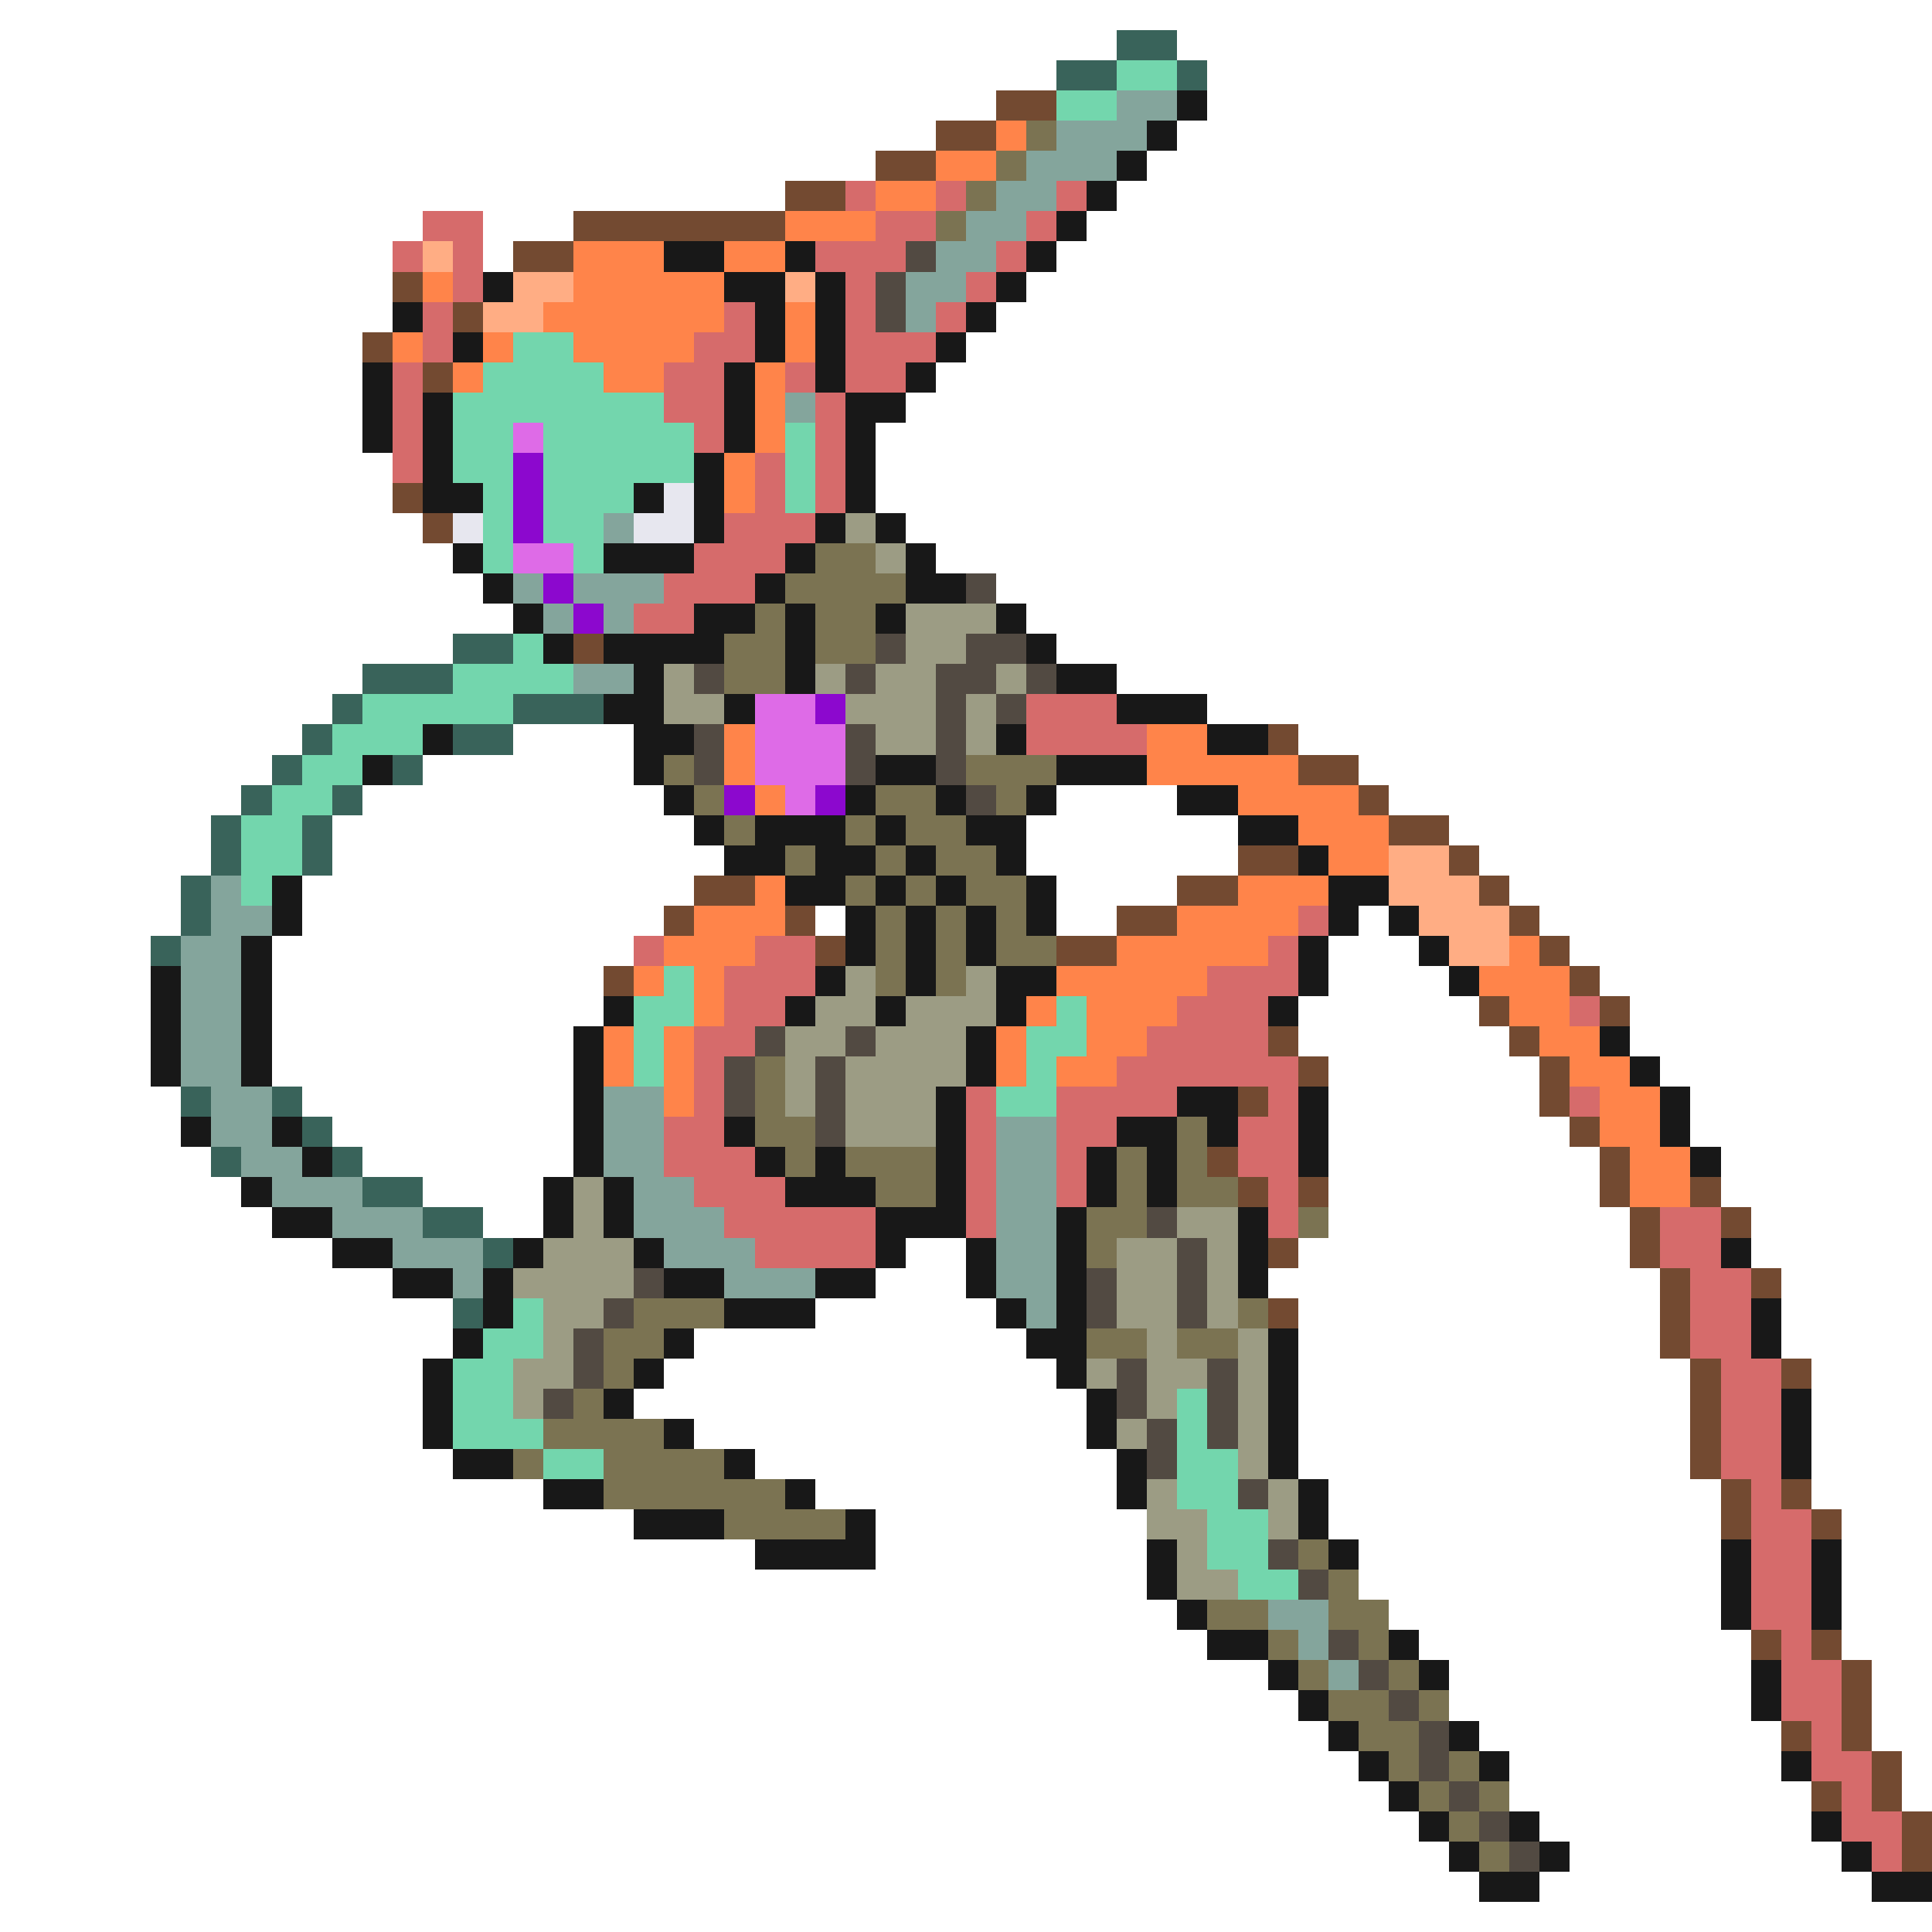<svg xmlns="http://www.w3.org/2000/svg" viewBox="0 -0.5 64 64" shape-rendering="crispEdges">
<path stroke="#39635a" d="M37 1h2M35 2h2M39 2h1M15 21h2M12 22h3M11 23h1M17 23h3M10 24h1M15 24h2M9 25h1M13 25h1M8 26h1M11 26h1M7 27h1M10 27h1M7 28h1M10 28h1M6 29h1M6 30h1M5 31h1M6 36h1M9 36h1M10 37h1M7 38h1M11 38h1M12 39h2M14 40h2M16 41h1M15 43h1" />
<path stroke="#73d6ad" d="M37 2h2M35 3h2M17 11h2M16 12h4M15 13h7M15 14h2M18 14h5M26 14h1M15 15h2M18 15h5M26 15h1M16 16h1M18 16h3M26 16h1M16 17h1M18 17h2M16 18h1M19 18h1M17 21h1M15 22h4M12 23h5M11 24h3M10 25h2M9 26h2M8 27h2M8 28h2M8 29h1M22 32h1M21 33h2M35 33h1M21 34h1M34 34h2M21 35h1M34 35h1M33 36h2M17 43h1M16 44h2M15 45h2M15 46h2M39 46h1M15 47h3M39 47h1M18 48h2M39 48h2M39 49h2M40 50h2M40 51h2M41 52h2" />
<path stroke="#734a31" d="M33 3h2M31 4h2M29 5h2M26 6h2M19 7h7M17 8h2M13 9h1M15 10h1M12 11h1M14 12h1M13 16h1M14 17h1M19 21h1M42 24h1M43 25h2M45 26h1M46 27h2M41 28h2M48 28h1M23 29h2M39 29h2M49 29h1M22 30h1M26 30h1M37 30h2M50 30h1M27 31h1M35 31h2M51 31h1M20 32h1M52 32h1M49 33h1M53 33h1M42 34h1M50 34h1M43 35h1M51 35h1M41 36h1M51 36h1M52 37h1M40 38h1M53 38h1M41 39h1M43 39h1M53 39h1M56 39h1M54 40h1M57 40h1M42 41h1M54 41h1M55 42h1M58 42h1M42 43h1M55 43h1M55 44h1M56 45h1M59 45h1M56 46h1M56 47h1M56 48h1M57 49h1M59 49h1M57 50h1M60 50h1M58 54h1M60 54h1M61 55h1M61 56h1M59 57h1M61 57h1M62 58h1M60 59h1M62 59h1M63 60h1M63 61h1" />
<path stroke="#84a59c" d="M37 3h2M35 4h3M34 5h3M33 6h2M32 7h2M31 8h2M30 9h2M30 10h1M26 13h1M20 17h1M17 19h1M19 19h3M18 20h1M20 20h1M19 22h2M7 29h1M7 30h2M6 31h2M6 32h2M6 33h2M6 34h2M6 35h2M7 36h2M20 36h2M7 37h2M20 37h2M33 37h2M8 38h2M20 38h2M33 38h2M9 39h3M21 39h2M33 39h2M11 40h3M21 40h3M33 40h2M13 41h3M22 41h3M33 41h2M15 42h1M24 42h3M33 42h2M34 43h1M42 53h2M43 54h1M44 55h1" />
<path stroke="#181818" d="M39 3h1M38 4h1M37 5h1M36 6h1M35 7h1M22 8h2M26 8h1M34 8h1M16 9h1M24 9h2M27 9h1M33 9h1M13 10h1M25 10h1M27 10h1M32 10h1M15 11h1M25 11h1M27 11h1M31 11h1M12 12h1M24 12h1M27 12h1M30 12h1M12 13h1M14 13h1M24 13h1M28 13h2M12 14h1M14 14h1M24 14h1M28 14h1M14 15h1M23 15h1M28 15h1M14 16h2M21 16h1M23 16h1M28 16h1M23 17h1M27 17h1M29 17h1M15 18h1M20 18h3M26 18h1M30 18h1M16 19h1M25 19h1M30 19h2M17 20h1M23 20h2M26 20h1M29 20h1M33 20h1M18 21h1M20 21h4M26 21h1M34 21h1M21 22h1M26 22h1M35 22h2M20 23h2M24 23h1M37 23h3M14 24h1M21 24h2M33 24h1M40 24h2M12 25h1M21 25h1M29 25h2M35 25h3M22 26h1M28 26h1M31 26h1M34 26h1M39 26h2M23 27h1M25 27h3M29 27h1M32 27h2M41 27h2M24 28h2M27 28h2M30 28h1M33 28h1M43 28h1M9 29h1M26 29h2M29 29h1M31 29h1M34 29h1M44 29h2M9 30h1M28 30h1M30 30h1M32 30h1M34 30h1M44 30h1M46 30h1M8 31h1M28 31h1M30 31h1M32 31h1M43 31h1M47 31h1M5 32h1M8 32h1M27 32h1M30 32h1M33 32h2M43 32h1M48 32h1M5 33h1M8 33h1M20 33h1M26 33h1M29 33h1M33 33h1M42 33h1M5 34h1M8 34h1M19 34h1M32 34h1M53 34h1M5 35h1M8 35h1M19 35h1M32 35h1M54 35h1M19 36h1M31 36h1M39 36h2M43 36h1M55 36h1M6 37h1M9 37h1M19 37h1M24 37h1M31 37h1M37 37h2M40 37h1M43 37h1M55 37h1M10 38h1M19 38h1M25 38h1M27 38h1M31 38h1M36 38h1M38 38h1M43 38h1M56 38h1M8 39h1M18 39h1M20 39h1M26 39h3M31 39h1M36 39h1M38 39h1M9 40h2M18 40h1M20 40h1M29 40h3M35 40h1M41 40h1M11 41h2M17 41h1M21 41h1M29 41h1M32 41h1M35 41h1M41 41h1M57 41h1M13 42h2M16 42h1M22 42h2M27 42h2M32 42h1M35 42h1M41 42h1M16 43h1M24 43h3M33 43h1M35 43h1M58 43h1M15 44h1M22 44h1M34 44h2M42 44h1M58 44h1M14 45h1M21 45h1M35 45h1M42 45h1M14 46h1M20 46h1M36 46h1M42 46h1M59 46h1M14 47h1M22 47h1M36 47h1M42 47h1M59 47h1M15 48h2M24 48h1M37 48h1M42 48h1M59 48h1M18 49h2M26 49h1M37 49h1M43 49h1M21 50h3M28 50h1M43 50h1M25 51h4M38 51h1M44 51h1M57 51h1M60 51h1M38 52h1M57 52h1M60 52h1M39 53h1M57 53h1M60 53h1M40 54h2M46 54h1M42 55h1M47 55h1M58 55h1M43 56h1M58 56h1M44 57h1M48 57h1M45 58h1M49 58h1M59 58h1M46 59h1M47 60h1M50 60h1M60 60h1M48 61h1M51 61h1M61 61h1M49 62h2M62 62h2" />
<path stroke="#ff844a" d="M33 4h1M31 5h2M29 6h2M26 7h3M19 8h3M24 8h2M14 9h1M19 9h5M18 10h6M26 10h1M13 11h1M16 11h1M19 11h4M26 11h1M15 12h1M20 12h2M25 12h1M25 13h1M25 14h1M24 15h1M24 16h1M24 24h1M38 24h2M24 25h1M38 25h5M25 26h1M41 26h4M43 27h3M44 28h2M25 29h1M41 29h3M23 30h3M39 30h4M22 31h3M37 31h5M50 31h1M21 32h1M23 32h1M35 32h5M49 32h3M23 33h1M34 33h1M36 33h3M50 33h2M20 34h1M22 34h1M33 34h1M36 34h2M51 34h2M20 35h1M22 35h1M33 35h1M35 35h2M52 35h2M22 36h1M53 36h2M53 37h2M54 38h2M54 39h2" />
<path stroke="#7b7352" d="M34 4h1M33 5h1M32 6h1M31 7h1M27 18h2M26 19h4M25 20h1M27 20h2M24 21h2M27 21h2M24 22h2M22 25h1M32 25h3M23 26h1M29 26h2M33 26h1M24 27h1M28 27h1M30 27h2M26 28h1M29 28h1M31 28h2M28 29h1M30 29h1M32 29h2M29 30h1M31 30h1M33 30h1M29 31h1M31 31h1M33 31h2M29 32h1M31 32h1M25 35h1M25 36h1M25 37h2M39 37h1M26 38h1M28 38h3M37 38h1M39 38h1M29 39h2M37 39h1M39 39h2M36 40h2M43 40h1M36 41h1M21 43h3M41 43h1M20 44h2M36 44h2M39 44h2M20 45h1M19 46h1M18 47h4M17 48h1M20 48h4M20 49h6M24 50h4M43 51h1M44 52h1M40 53h2M44 53h2M42 54h1M45 54h1M43 55h1M46 55h1M44 56h2M47 56h1M45 57h2M46 58h1M48 58h1M47 59h1M49 59h1M48 60h1M49 61h1" />
<path stroke="#d66b6b" d="M28 6h1M31 6h1M35 6h1M14 7h2M29 7h2M34 7h1M13 8h1M15 8h1M27 8h3M33 8h1M15 9h1M28 9h1M32 9h1M14 10h1M24 10h1M28 10h1M31 10h1M14 11h1M23 11h2M28 11h3M13 12h1M22 12h2M26 12h1M28 12h2M13 13h1M22 13h2M27 13h1M13 14h1M23 14h1M27 14h1M13 15h1M25 15h1M27 15h1M25 16h1M27 16h1M24 17h3M23 18h3M22 19h3M21 20h2M34 23h3M34 24h4M43 30h1M21 31h1M25 31h2M42 31h1M24 32h3M40 32h3M24 33h2M39 33h3M52 33h1M23 34h2M38 34h4M23 35h1M37 35h6M23 36h1M32 36h1M35 36h4M42 36h1M52 36h1M22 37h2M32 37h1M35 37h2M41 37h2M22 38h3M32 38h1M35 38h1M41 38h2M23 39h3M32 39h1M35 39h1M42 39h1M24 40h5M32 40h1M42 40h1M55 40h2M25 41h4M55 41h2M56 42h2M56 43h2M56 44h2M57 45h2M57 46h2M57 47h2M57 48h2M58 49h1M58 50h2M58 51h2M58 52h2M58 53h2M59 54h1M59 55h2M59 56h2M60 57h1M60 58h2M61 59h1M61 60h2M62 61h1" />
<path stroke="#ffad84" d="M14 8h1M17 9h2M26 9h1M16 10h2M46 28h2M46 29h3M47 30h3M48 31h2" />
<path stroke="#524a42" d="M30 8h1M29 9h1M29 10h1M32 19h1M29 21h1M32 21h2M23 22h1M28 22h1M31 22h2M34 22h1M31 23h1M33 23h1M23 24h1M28 24h1M31 24h1M23 25h1M28 25h1M31 25h1M32 26h1M25 34h1M28 34h1M24 35h1M27 35h1M24 36h1M27 36h1M27 37h1M38 40h1M39 41h1M21 42h1M36 42h1M39 42h1M20 43h1M36 43h1M39 43h1M19 44h1M19 45h1M37 45h1M40 45h1M18 46h1M37 46h1M40 46h1M38 47h1M40 47h1M38 48h1M41 49h1M42 51h1M43 52h1M44 54h1M45 55h1M46 56h1M47 57h1M47 58h1M48 59h1M49 60h1M50 61h1" />
<path stroke="#de6be7" d="M17 14h1M17 18h2M25 23h2M25 24h3M25 25h3M26 26h1" />
<path stroke="#8c08ce" d="M17 15h1M17 16h1M17 17h1M18 19h1M19 20h1M27 23h1M24 26h1M27 26h1" />
<path stroke="#e7e7ef" d="M22 16h1M15 17h1M21 17h2" />
<path stroke="#9c9c84" d="M28 17h1M29 18h1M30 20h3M30 21h2M22 22h1M27 22h1M29 22h2M33 22h1M22 23h2M28 23h3M32 23h1M29 24h2M32 24h1M28 32h1M32 32h1M27 33h2M30 33h3M26 34h2M29 34h3M26 35h1M28 35h4M26 36h1M28 36h3M28 37h3M19 39h1M19 40h1M39 40h2M18 41h3M37 41h2M40 41h1M17 42h4M37 42h2M40 42h1M18 43h2M37 43h2M40 43h1M18 44h1M38 44h1M41 44h1M17 45h2M36 45h1M38 45h2M41 45h1M17 46h1M38 46h1M41 46h1M37 47h1M41 47h1M41 48h1M38 49h1M42 49h1M38 50h2M42 50h1M39 51h1M39 52h2" />
</svg>